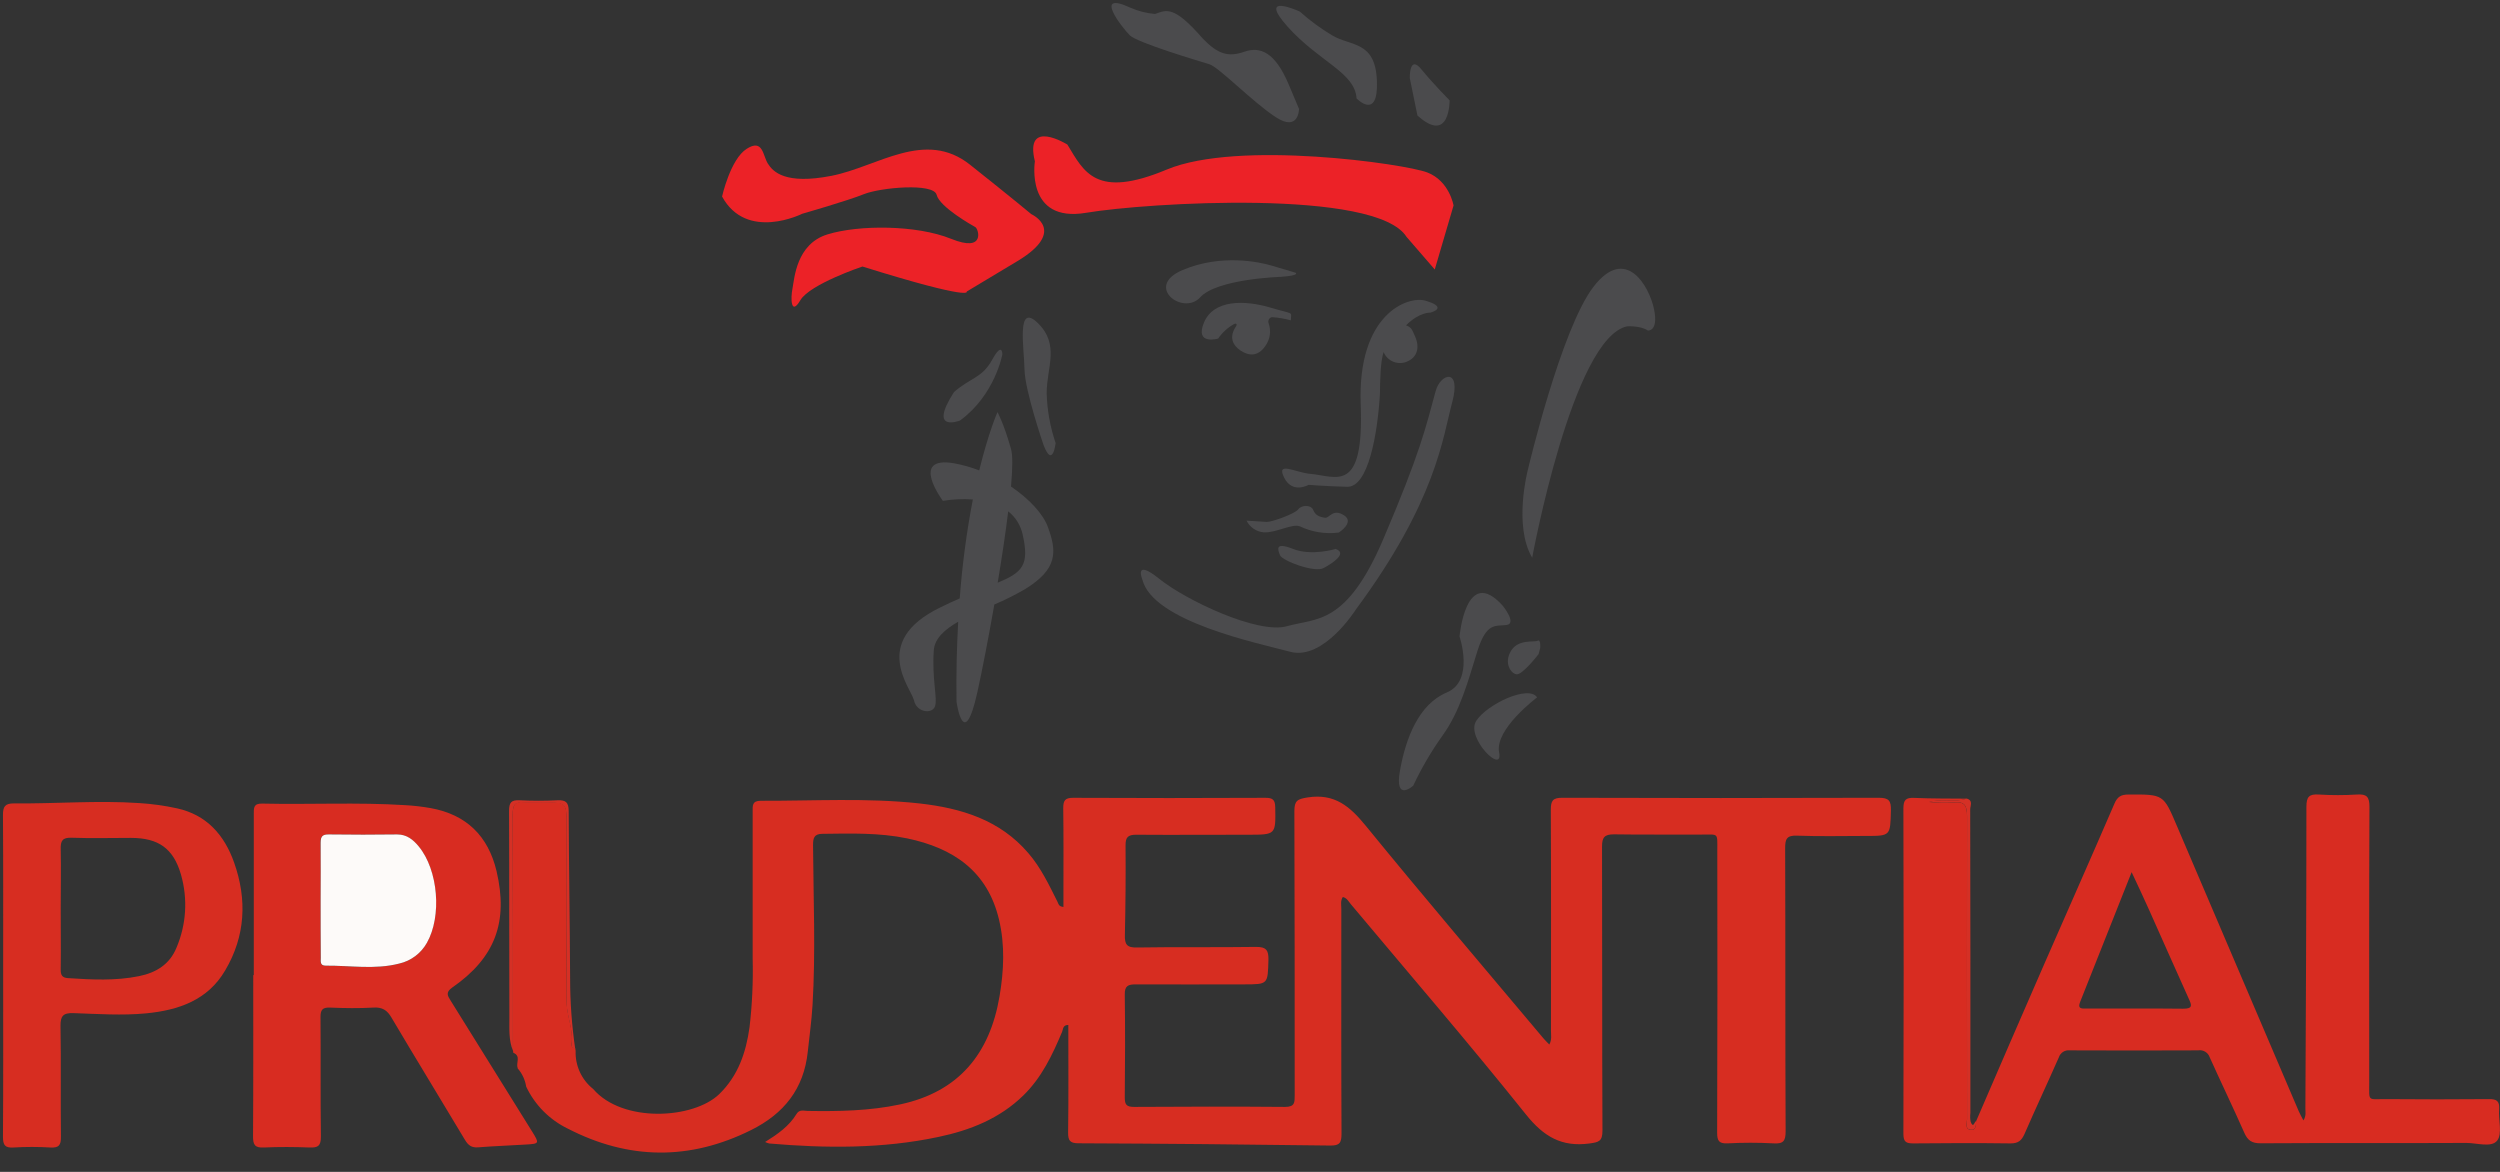 <?xml version="1.0" encoding="UTF-8" standalone="no"?>
<svg width="64px" height="30px" viewBox="0 0 64 30" version="1.1" xmlns="http://www.w3.org/2000/svg" xmlns:xlink="http://www.w3.org/1999/xlink">
    <rect x="0" y="0" width="64" height="30" fill="#333333" stroke="none"/>
    <!-- Generator: Sketch 49 (51002) - http://www.bohemiancoding.com/sketch -->
    <title>prudential-seeklogo.com</title>
    <desc>Created with Sketch.</desc>
    <defs></defs>
    <g id="Homepage" stroke="none" stroke-width="1" fill="none" fill-rule="evenodd">
        <g id="Visual---123Credit---BrandPopup" transform="translate(-919, -506)">
            <g id="Popup" transform="translate(458, 195)">
                <g id="Group-22-Copy-8" transform="translate(451, 285)">
                    <g id="prudential-seeklogo.com" transform="translate(10, 26)">
                        <path d="M15.185,27.878 C15.935,28.754 17.752,28.65 18.414,28.008 C18.901,27.534 19.098,26.939 19.188,26.298 C19.257,25.71 19.283,25.118 19.268,24.527 C19.268,23.277 19.268,22.026 19.268,20.776 C19.268,20.626 19.251,20.499 19.477,20.5 C20.832,20.505 22.187,20.42 23.54,20.568 C24.607,20.689 25.598,20.987 26.328,21.843 C26.649,22.216 26.857,22.657 27.074,23.091 C27.097,23.138 27.101,23.207 27.224,23.218 C27.224,23.09 27.224,22.963 27.224,22.836 C27.224,22.121 27.229,21.405 27.219,20.689 C27.219,20.497 27.262,20.423 27.471,20.424 C29.113,20.432 30.754,20.432 32.395,20.424 C32.579,20.424 32.642,20.471 32.646,20.664 C32.658,21.369 32.666,21.369 31.953,21.369 C30.999,21.369 30.045,21.376 29.09,21.369 C28.875,21.369 28.812,21.432 28.814,21.645 C28.82,22.409 28.814,23.169 28.797,23.935 C28.79,24.18 28.849,24.263 29.11,24.256 C30.121,24.239 31.133,24.256 32.144,24.241 C32.414,24.237 32.479,24.322 32.472,24.579 C32.453,25.197 32.466,25.199 31.856,25.2 C30.931,25.2 30.005,25.205 29.079,25.2 C28.88,25.2 28.79,25.234 28.794,25.463 C28.806,26.341 28.803,27.219 28.794,28.097 C28.794,28.28 28.839,28.337 29.034,28.337 C30.322,28.329 31.611,28.326 32.899,28.337 C33.15,28.337 33.144,28.218 33.144,28.041 C33.144,25.618 33.144,23.193 33.136,20.77 C33.136,20.496 33.211,20.456 33.476,20.414 C34.168,20.306 34.56,20.645 34.966,21.143 C36.459,22.974 37.993,24.773 39.513,26.583 C39.555,26.633 39.603,26.678 39.662,26.74 C39.731,26.619 39.705,26.505 39.705,26.396 C39.705,24.507 39.71,22.617 39.701,20.728 C39.701,20.496 39.752,20.422 39.998,20.423 C42.698,20.432 45.398,20.432 48.098,20.423 C48.361,20.423 48.412,20.503 48.407,20.744 C48.391,21.4 48.403,21.401 47.755,21.4 C47.172,21.4 46.59,21.415 46.009,21.393 C45.743,21.382 45.699,21.473 45.7,21.713 C45.709,24.128 45.7,26.542 45.712,28.957 C45.712,29.207 45.658,29.287 45.401,29.27 C45.01,29.249 44.618,29.249 44.227,29.27 C44.009,29.28 43.958,29.208 43.959,28.996 C43.967,26.59 43.968,24.184 43.963,21.778 C43.963,21.304 44.004,21.367 43.551,21.365 C42.807,21.361 42.062,21.371 41.318,21.359 C41.078,21.359 41.011,21.434 41.012,21.671 C41.019,24.095 41.012,26.519 41.023,28.943 C41.023,29.215 40.934,29.24 40.691,29.273 C39.977,29.369 39.516,29.095 39.065,28.531 C37.606,26.708 36.081,24.938 34.582,23.148 C34.523,23.078 34.481,22.988 34.376,22.963 C34.311,23.062 34.338,23.168 34.338,23.268 C34.338,25.186 34.333,27.105 34.343,29.022 C34.343,29.253 34.298,29.33 34.051,29.326 C31.903,29.297 29.756,29.277 27.609,29.268 C27.39,29.268 27.341,29.197 27.344,28.988 C27.356,28.073 27.349,27.157 27.349,26.239 C27.202,26.239 27.219,26.35 27.189,26.417 C26.94,27.008 26.669,27.582 26.2,28.041 C25.59,28.637 24.836,28.935 24.022,29.106 C22.588,29.41 21.141,29.398 19.691,29.273 C19.655,29.264 19.62,29.251 19.587,29.235 C19.908,29.035 20.203,28.829 20.394,28.513 C20.466,28.395 20.582,28.438 20.68,28.44 C21.472,28.452 22.261,28.44 23.042,28.273 C24.547,27.952 25.339,26.974 25.588,25.506 C25.699,24.853 25.73,24.194 25.575,23.543 C25.281,22.299 24.401,21.708 23.22,21.462 C22.503,21.314 21.776,21.337 21.054,21.346 C20.834,21.346 20.814,21.463 20.814,21.639 C20.823,23.002 20.882,24.366 20.801,25.729 C20.777,26.13 20.721,26.526 20.679,26.924 C20.58,27.87 20.072,28.51 19.229,28.929 C17.654,29.714 16.088,29.693 14.536,28.893 C14.068,28.666 13.692,28.287 13.47,27.817 C13.443,27.644 13.368,27.482 13.252,27.35 L13.252,27.337 C13.203,27.212 13.345,27.031 13.14,26.951 L13.133,26.889 C13.133,24.868 13.133,22.848 13.127,20.826 C13.127,20.607 13.179,20.513 13.414,20.534 C13.631,20.553 13.851,20.534 14.071,20.538 C14.451,20.538 14.505,20.591 14.505,20.964 C14.505,22.517 14.511,24.071 14.505,25.625 C14.505,26.007 14.691,26.362 14.63,26.748 C14.622,26.799 14.677,26.828 14.726,26.836 L14.736,26.902 C14.722,27.28 14.889,27.643 15.185,27.878 Z" id="Shape" fill="#D72D21"></path>
                        <path d="M6.497,24.966 C6.497,23.592 6.497,22.218 6.497,20.843 C6.497,20.693 6.483,20.567 6.71,20.572 C7.931,20.6 9.153,20.535 10.374,20.612 C10.593,20.624 10.811,20.65 11.028,20.688 C11.94,20.855 12.497,21.399 12.712,22.302 C13.016,23.604 12.677,24.517 11.58,25.279 C11.404,25.402 11.454,25.486 11.538,25.619 C12.233,26.734 12.928,27.851 13.623,28.969 C13.811,29.273 13.809,29.279 13.467,29.3 C13.057,29.326 12.648,29.339 12.239,29.372 C12.07,29.385 11.985,29.317 11.903,29.181 C11.278,28.134 10.64,27.096 10.018,26.044 C9.906,25.856 9.783,25.781 9.562,25.794 C9.191,25.815 8.818,25.81 8.446,25.794 C8.254,25.787 8.205,25.854 8.205,26.035 C8.213,27.056 8.201,28.077 8.215,29.098 C8.215,29.333 8.143,29.384 7.928,29.376 C7.537,29.361 7.144,29.358 6.754,29.376 C6.519,29.388 6.476,29.301 6.478,29.085 C6.487,27.711 6.483,26.336 6.483,24.962 L6.497,24.966 Z M8.208,23.03 C8.208,23.527 8.208,24.022 8.208,24.519 C8.208,24.61 8.18,24.723 8.333,24.722 C8.96,24.716 9.59,24.828 10.214,24.669 C10.515,24.6 10.774,24.407 10.925,24.137 C11.312,23.455 11.216,22.276 10.716,21.669 C10.575,21.498 10.411,21.36 10.163,21.362 C9.581,21.368 8.998,21.369 8.417,21.362 C8.257,21.362 8.201,21.407 8.204,21.572 C8.215,22.057 8.208,22.544 8.208,23.03 Z" id="Shape" fill="#D82C21"></path>
                        <path d="M14.725,26.846 C14.675,26.834 14.621,26.809 14.629,26.757 C14.69,26.371 14.501,26.015 14.503,25.634 C14.512,24.081 14.503,22.528 14.503,20.973 C14.503,20.599 14.45,20.548 14.07,20.547 C13.851,20.547 13.63,20.563 13.412,20.543 C13.178,20.523 13.125,20.616 13.126,20.836 C13.134,22.857 13.13,24.877 13.131,26.898 C13.02,26.626 13.041,26.337 13.04,26.052 C13.033,24.288 13.04,22.524 13.032,20.759 C13.032,20.545 13.087,20.475 13.304,20.487 C13.627,20.504 13.952,20.504 14.276,20.487 C14.484,20.478 14.557,20.542 14.558,20.76 C14.564,22.19 14.588,23.62 14.595,25.05 C14.595,25.651 14.638,26.251 14.725,26.846 Z" id="Shape" fill="#D53025"></path>
                        <path d="M50.59,28.698 C50.583,28.803 50.59,28.945 50.442,28.92 C50.295,28.895 50.357,28.749 50.357,28.652 C50.357,26.067 50.351,23.48 50.357,20.895 C50.357,20.627 50.299,20.51 50.014,20.542 C49.806,20.558 49.596,20.553 49.389,20.528 C49.703,20.437 50.031,20.554 50.346,20.443 C50.518,20.489 50.437,20.629 50.437,20.723 C50.443,23.313 50.444,25.904 50.442,28.495 C50.432,28.571 50.435,28.648 50.45,28.722 C50.522,28.899 50.544,28.71 50.59,28.698 Z" id="Shape" fill="#D53025"></path>
                        <path d="M63.978,28.397 C63.993,28.195 63.92,28.134 63.721,28.137 C62.834,28.146 61.946,28.144 61.059,28.137 C60.604,28.137 60.653,28.205 60.652,27.723 C60.652,25.367 60.647,23.01 60.658,20.653 C60.658,20.394 60.584,20.324 60.337,20.34 C60.014,20.36 59.689,20.36 59.365,20.34 C59.118,20.324 59.044,20.393 59.044,20.652 C59.044,23.228 59.03,25.804 59.018,28.379 C59.018,28.469 59.042,28.564 58.968,28.682 C58.921,28.591 58.879,28.522 58.848,28.448 C57.807,26.013 56.767,23.578 55.728,21.142 C55.383,20.332 55.39,20.335 54.486,20.34 C54.296,20.34 54.203,20.398 54.126,20.581 C53.53,21.963 52.919,23.338 52.316,24.718 C51.737,26.044 51.162,27.372 50.589,28.701 C50.582,28.806 50.589,28.948 50.441,28.923 C50.294,28.898 50.356,28.751 50.356,28.655 C50.356,26.069 50.351,23.483 50.356,20.897 C50.356,20.629 50.298,20.513 50.013,20.544 C49.805,20.56 49.596,20.555 49.388,20.531 C49.703,20.44 50.03,20.556 50.345,20.446 C49.898,20.441 49.449,20.446 49.002,20.426 C48.791,20.417 48.727,20.477 48.727,20.696 C48.736,23.472 48.736,26.248 48.727,29.025 C48.727,29.239 48.8,29.272 48.988,29.271 C49.818,29.262 50.648,29.26 51.474,29.271 C51.674,29.271 51.756,29.191 51.829,29.026 C52.114,28.372 52.417,27.725 52.705,27.071 C52.743,26.951 52.86,26.875 52.985,26.889 C54.082,26.894 55.178,26.894 56.273,26.889 C56.402,26.868 56.527,26.944 56.569,27.068 C56.857,27.709 57.165,28.345 57.451,28.992 C57.539,29.195 57.645,29.27 57.874,29.268 C59.63,29.257 61.385,29.268 63.14,29.259 C63.412,29.259 63.782,29.386 63.929,29.198 C64.063,29.025 63.958,28.672 63.978,28.397 Z M55.884,25.823 C55.064,25.813 54.244,25.823 53.425,25.818 C53.312,25.818 53.173,25.845 53.253,25.645 C53.683,24.567 54.11,23.488 54.57,22.327 C54.742,22.699 54.891,23.006 55.027,23.316 C55.362,24.063 55.69,24.812 56.03,25.562 C56.111,25.735 56.14,25.826 55.884,25.823 Z" id="Shape" fill="#D82C21"></path>
                        <path d="M8.208,23.03 C8.208,22.544 8.214,22.057 8.208,21.571 C8.208,21.406 8.261,21.359 8.421,21.361 C9.003,21.369 9.586,21.369 10.167,21.361 C10.415,21.361 10.578,21.496 10.72,21.669 C11.22,22.275 11.315,23.455 10.929,24.136 C10.778,24.406 10.519,24.6 10.218,24.668 C9.595,24.828 8.964,24.715 8.337,24.721 C8.184,24.721 8.213,24.608 8.212,24.518 C8.208,24.02 8.208,23.526 8.208,23.03 Z" id="Shape" fill="#FDFAF9"></path>
                        <path d="M5.994,22.083 C5.746,21.379 5.292,20.859 4.529,20.693 C4.212,20.624 3.89,20.579 3.567,20.559 C2.498,20.486 1.43,20.578 0.358,20.567 C0.128,20.567 0.075,20.648 0.076,20.863 C0.085,22.226 0.081,23.589 0.081,24.953 C0.081,26.336 0.086,27.72 0.076,29.103 C0.076,29.315 0.127,29.389 0.345,29.376 C0.659,29.357 0.974,29.357 1.289,29.376 C1.506,29.389 1.562,29.318 1.56,29.105 C1.549,28.16 1.565,27.215 1.549,26.271 C1.545,26.009 1.616,25.927 1.882,25.936 C2.501,25.957 3.121,26.001 3.741,25.942 C4.571,25.861 5.321,25.605 5.766,24.84 C6.283,23.966 6.329,23.03 5.994,22.083 Z M4.518,24.261 C4.343,24.692 3.99,24.902 3.561,24.989 C2.959,25.112 2.349,25.08 1.74,25.04 C1.59,25.031 1.553,24.96 1.554,24.823 C1.561,24.299 1.554,23.775 1.554,23.252 C1.554,22.747 1.565,22.242 1.554,21.738 C1.548,21.521 1.6,21.438 1.835,21.446 C2.339,21.464 2.844,21.45 3.349,21.45 C4.054,21.45 4.438,21.717 4.632,22.386 C4.811,23.005 4.771,23.667 4.518,24.261 Z" id="Shape" fill="#D72D21"></path>
                        <path d="M18.485,5.031 C18.485,5.031 18.697,4.076 19.115,3.81 C19.533,3.543 19.526,3.98 19.657,4.188 C19.788,4.397 20.101,4.733 21.286,4.501 C22.471,4.269 23.68,3.298 24.836,4.219 C25.993,5.139 26.401,5.482 26.401,5.482 C26.401,5.482 27.342,5.906 26.045,6.685 L24.747,7.464 C24.747,7.464 24.94,7.715 22.078,6.823 C22.078,6.823 20.733,7.273 20.489,7.686 C20.245,8.099 20.237,7.636 20.288,7.384 C20.338,7.132 20.382,6.248 21.182,6.001 C21.981,5.753 23.461,5.754 24.349,6.114 C25.237,6.474 25.05,5.86 24.97,5.815 C24.889,5.769 24.055,5.301 23.978,4.988 C23.901,4.674 22.531,4.802 22.117,4.97 C21.703,5.138 20.538,5.472 20.538,5.472 C20.538,5.472 19.115,6.187 18.485,5.031 Z" id="Shape" fill="#EC2227" fill-rule="nonzero"></path>
                        <path d="M27.325,3.701 C27.325,3.701 26.219,3.012 26.493,4.13 C26.493,4.13 26.243,5.71 27.801,5.448 C29.358,5.186 35.235,4.828 36.008,6.065 L36.73,6.899 L37.211,5.26 C37.211,5.26 37.106,4.634 36.539,4.415 C35.973,4.196 31.697,3.578 29.871,4.34 C28.046,5.103 27.749,4.396 27.325,3.701 Z" id="Shape" fill="#EC2227" fill-rule="nonzero"></path>
                        <path d="M42.183,8.461 C42.183,8.461 42.463,8.495 42.343,7.915 C42.224,7.335 41.622,6.26 40.79,7.346 C39.958,8.433 39.111,12.037 39.111,12.037 C39.111,12.037 38.739,13.456 39.224,14.277 C39.224,14.277 40.26,8.645 41.655,8.354 C41.657,8.353 42.003,8.334 42.183,8.461 Z" id="Shape" fill="#4B4B4D" fill-rule="nonzero"></path>
                        <path d="M32.795,7.087 C32.795,7.087 31.157,7.135 30.723,7.613 C30.289,8.091 29.28,7.332 30.277,6.912 C31.275,6.491 32.253,6.712 32.542,6.796 C32.832,6.88 33.165,6.981 33.165,6.981 C33.165,6.981 33.302,7.05 32.795,7.087 Z" id="Shape" fill="#4B4B4D" fill-rule="nonzero"></path>
                        <path d="M34.273,13.633 C34.273,13.633 34.69,13.371 34.404,13.19 C34.119,13.009 34.033,13.27 33.923,13.254 C33.775,13.235 33.675,13.192 33.618,13.054 C33.562,12.916 33.318,12.925 33.233,13.041 C33.149,13.156 32.547,13.367 32.431,13.361 C32.316,13.356 31.912,13.329 31.912,13.329 C31.996,13.498 32.163,13.612 32.352,13.628 C32.664,13.648 33.095,13.388 33.286,13.478 C33.594,13.623 33.936,13.677 34.273,13.633 Z" id="Shape" fill="#4B4B4D" fill-rule="nonzero"></path>
                        <path d="M34.193,14.053 C34.193,14.053 33.58,14.241 33.103,14.053 C32.626,13.864 32.712,14.071 32.768,14.213 C32.823,14.355 33.65,14.668 33.883,14.543 C34.116,14.418 34.503,14.162 34.193,14.053 Z" id="Shape" fill="#4B4B4D" fill-rule="nonzero"></path>
                        <path d="M36.752,10.014 C36.875,9.556 37.418,9.401 37.176,10.3 C36.935,11.199 36.769,12.822 34.708,15.606 C34.708,15.606 33.885,16.913 33.031,16.686 C32.176,16.458 29.512,15.909 29.244,14.836 C29.244,14.836 29.014,14.284 29.68,14.82 C30.345,15.357 32.198,16.245 32.95,16.03 C33.701,15.816 34.465,16.018 35.412,13.802 C36.359,11.585 36.5,10.943 36.752,10.014 Z" id="Shape" fill="#4B4B4D" fill-rule="nonzero"></path>
                        <path d="M27.024,11.343 C27.024,11.343 26.951,12.003 26.717,11.398 C26.717,11.398 26.236,10.005 26.227,9.452 C26.218,8.9 26.012,7.722 26.574,8.276 C27.135,8.83 26.795,9.408 26.795,10.064 C26.806,10.499 26.884,10.93 27.024,11.343 Z" id="Shape" fill="#4B4B4D" fill-rule="nonzero"></path>
                        <path d="M26.825,13.49 C26.704,13.158 26.353,12.774 25.882,12.456 C25.922,11.998 25.928,11.648 25.882,11.494 C25.695,10.833 25.536,10.55 25.536,10.55 C25.536,10.55 25.31,11.052 25.068,12.043 C24.859,11.961 24.643,11.9 24.422,11.86 C23.268,11.662 24.138,12.822 24.138,12.822 C24.391,12.78 24.649,12.768 24.905,12.786 C24.744,13.624 24.632,14.47 24.569,15.32 C24.408,15.39 24.241,15.466 24.059,15.556 C22.271,16.432 23.328,17.618 23.398,17.93 C23.467,18.242 23.856,18.283 23.933,18.09 C24.01,17.897 23.853,17.388 23.905,16.65 C23.925,16.347 24.18,16.118 24.53,15.915 C24.495,16.546 24.476,17.223 24.487,17.963 C24.487,17.963 24.672,19.303 25.023,17.709 C25.143,17.165 25.302,16.346 25.455,15.475 C25.723,15.361 25.983,15.231 26.235,15.086 C27.089,14.563 27.055,14.115 26.825,13.49 Z M25.541,14.916 C25.647,14.28 25.743,13.645 25.81,13.09 C26,13.24 26.132,13.452 26.181,13.689 C26.358,14.465 26.173,14.654 25.545,14.916 L25.541,14.916 Z" id="Shape" fill="#4B4B4D" fill-rule="nonzero"></path>
                        <path d="M25.66,9.072 C25.66,9.072 25.474,10.11 24.577,10.765 C24.577,10.765 23.743,11.093 24.423,10.036 C24.856,9.659 25.14,9.682 25.401,9.207 C25.663,8.732 25.66,9.072 25.66,9.072 Z" id="Shape" fill="#4B4B4D" fill-rule="nonzero"></path>
                        <path d="M32.574,8.12 C32.734,8.131 32.892,8.158 33.046,8.201 C33.046,7.96 33.159,8.064 32.513,7.872 C31.868,7.681 31.07,7.664 30.823,8.255 C30.576,8.846 31.185,8.667 31.185,8.667 C31.29,8.514 31.428,8.387 31.59,8.297 C31.648,8.265 31.678,8.301 31.642,8.355 C31.458,8.626 31.552,8.836 31.76,8.975 C31.968,9.114 32.206,9.132 32.39,8.86 C32.515,8.691 32.547,8.471 32.476,8.273 C32.449,8.214 32.498,8.114 32.574,8.12 Z" id="Shape" fill="#4B4B4D" fill-rule="nonzero"></path>
                        <path d="M36.62,8.003 C36.822,7.944 36.941,7.829 36.494,7.698 C36.046,7.566 34.746,8.029 34.834,10.357 C34.923,12.685 34.197,12.181 33.533,12.13 C33.156,12.092 32.662,11.8 32.874,12.227 C33.087,12.653 33.499,12.412 33.499,12.412 C33.499,12.412 33.948,12.448 34.488,12.462 C35.028,12.475 35.264,11.116 35.326,10.091 C35.331,9.718 35.338,9.266 35.42,9.013 C35.468,9.128 35.561,9.219 35.678,9.264 C35.795,9.308 35.925,9.303 36.037,9.249 C36.264,9.148 36.358,8.914 36.227,8.615 C36.147,8.436 36.138,8.383 35.995,8.328 C36.336,7.985 36.62,8.003 36.62,8.003 Z" id="Shape" fill="#4B4B4D" fill-rule="nonzero"></path>
                        <path d="M37.364,16.294 C37.364,16.294 37.524,14.45 38.47,15.507 C38.47,15.507 38.844,15.964 38.566,16 C38.289,16.036 38.054,15.92 37.82,16.672 C37.586,17.424 37.378,18.211 36.928,18.831 C36.64,19.235 36.389,19.665 36.178,20.114 C36.178,20.114 35.692,20.552 35.84,19.724 C35.988,18.895 36.321,18.026 37.037,17.728 C37.752,17.429 37.364,16.294 37.364,16.294 Z" id="Shape" fill="#4B4B4D" fill-rule="nonzero"></path>
                        <path d="M39.35,17.853 C39.35,17.853 38.261,18.667 38.377,19.259 C38.492,19.852 37.518,18.886 37.79,18.457 C38.063,18.029 39.133,17.524 39.35,17.853 Z" id="Shape" fill="#4B4B4D" fill-rule="nonzero"></path>
                        <path d="M39.386,16.748 C39.386,16.748 38.974,17.281 38.825,17.262 C38.676,17.244 38.494,16.97 38.682,16.662 C38.869,16.353 39.277,16.449 39.363,16.403 C39.45,16.356 39.429,16.592 39.429,16.592 L39.386,16.748 Z" id="Shape" fill="#4B4B4D" fill-rule="nonzero"></path>
                        <path d="M37.11,2.57 C37.11,2.57 37.122,3.713 36.286,2.956 L36.091,2.001 C36.091,2.001 36.072,1.39 36.385,1.772 C36.699,2.155 37.11,2.57 37.11,2.57 Z" id="Shape" fill="#4B4B4D" fill-rule="nonzero"></path>
                        <path d="M34.728,2.52 C34.728,2.52 35.289,3.101 35.249,2.069 C35.209,1.038 34.584,1.193 34.1,0.904 C33.807,0.728 33.53,0.524 33.275,0.296 C33.275,0.296 32.16,-0.217 32.963,0.683 C33.767,1.582 34.688,1.853 34.728,2.52 Z" id="Shape" fill="#4B4B4D" fill-rule="nonzero"></path>
                        <path d="M33.255,2.786 C33.255,2.786 33.255,3.391 32.655,2.996 C32.055,2.602 31.204,1.719 30.959,1.644 C30.714,1.57 29.11,1.092 28.924,0.905 C28.737,0.719 27.961,-0.259 28.939,0.198 C29.139,0.285 29.352,0.339 29.569,0.358 C29.868,0.252 30.05,0.136 30.79,0.986 C31.179,1.391 31.447,1.467 31.853,1.325 C32.26,1.183 32.642,1.331 32.993,2.167 C33.344,3.003 33.255,2.786 33.255,2.786 Z" id="Shape" fill="#4B4B4D" fill-rule="nonzero"></path>
                    </g>
                </g>
            </g>
        </g>
    </g>
</svg>